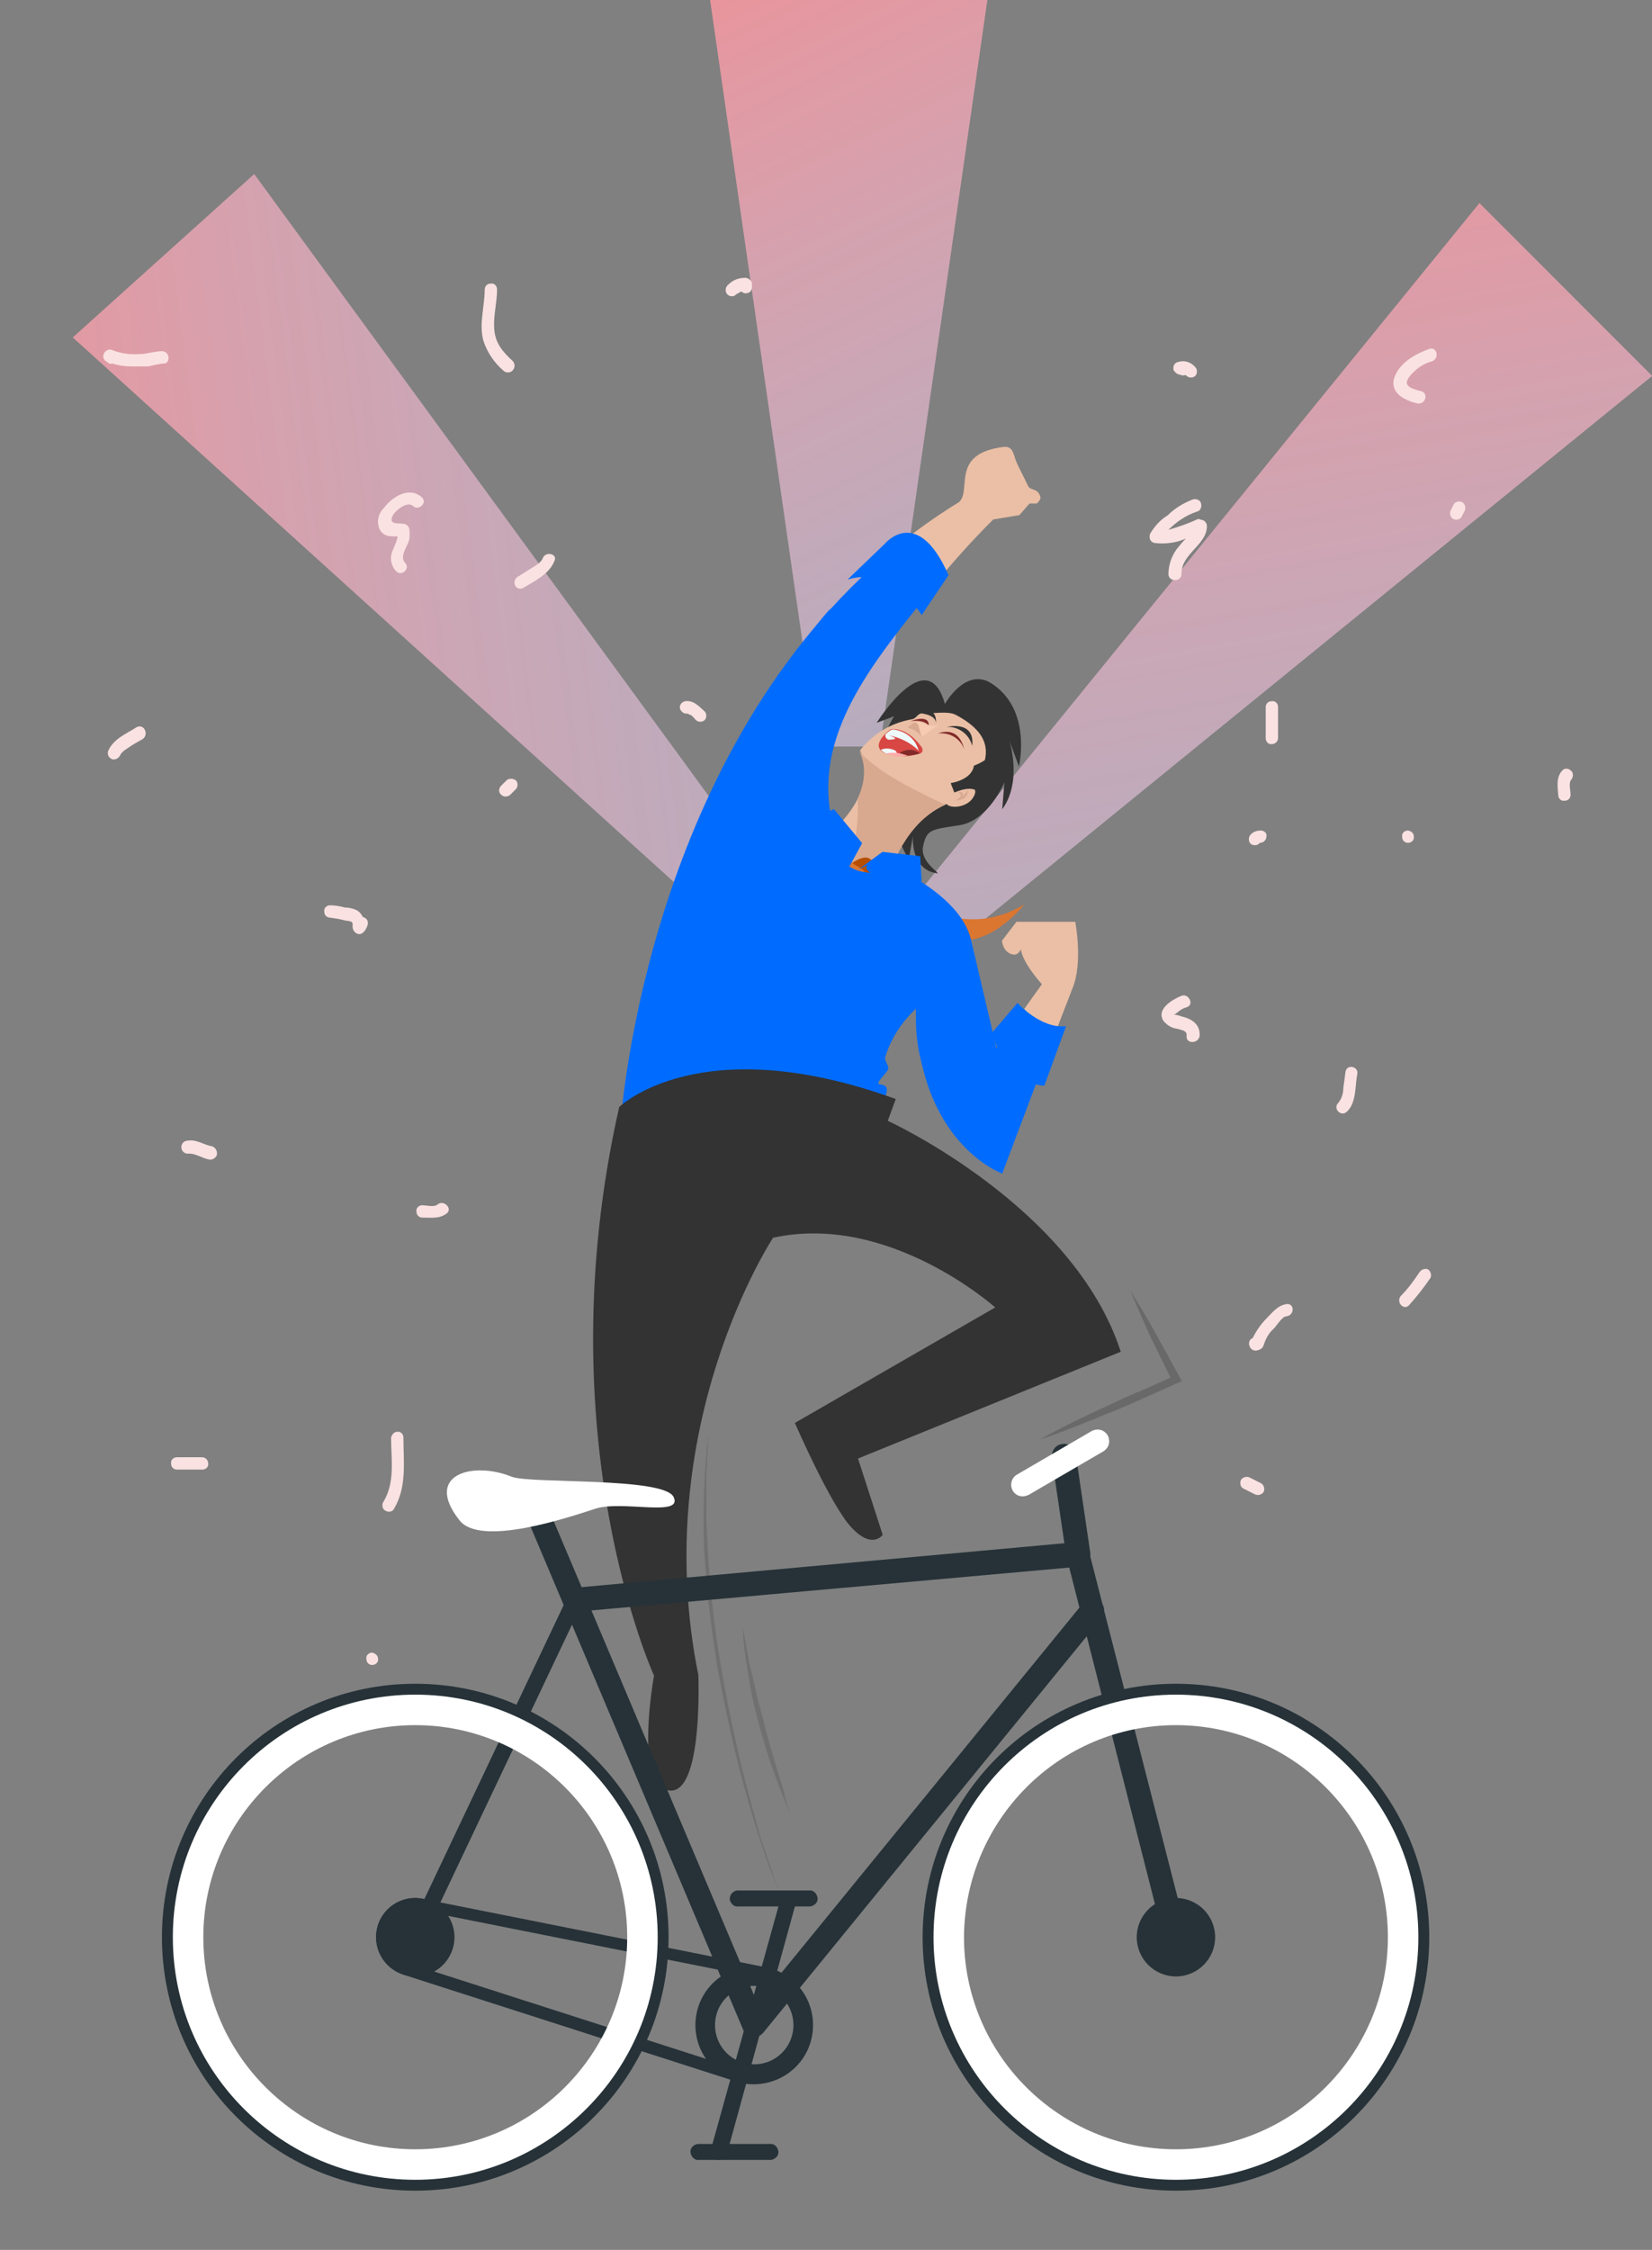 <?xml version="1.0" encoding="utf-8"?>
<!-- Generator: Adobe Illustrator 23.1.0, SVG Export Plug-In . SVG Version: 6.00 Build 0)  -->
<svg version="1.1" id="Capa_1" xmlns="http://www.w3.org/2000/svg" xmlns:xlink="http://www.w3.org/1999/xlink" x="0px" y="0px"
	 viewBox="0 0 227.6 309.8" style="enable-background:new 0 0 227.6 309.8;" xml:space="preserve">
<rect x="0" y="0" width="227.6" height="309.8" fill="#808080" stroke="none"/>
<style type="text/css">
	.st0{fill:url(#Trazado_664_1_);}
	.st1{fill:url(#Trazado_668_1_);}
	.st2{fill:url(#Trazado_827_1_);}
	.st3{fill:#333333;}
	.st4{fill:#EABFA5;}
	.st5{fill:#D84744;}
	.st6{fill:#822A2A;}
	.st7{fill:#EEF9F9;}
	.st8{fill:#FFABAB;}
	.st9{fill:#D8A98F;}
	.st10{fill:#F7CAB2;}
	.st11{fill:#DB7631;}
	.st12{fill:#B64E00;}
	.st13{fill:#006CFF;}
	.st14{opacity:0.2;fill:#333333;enable-background:new    ;}
	.st15{opacity:0.3;}
	.st16{fill:#FAE2E2;}
	.st17{fill:#263238;}
	.st18{fill:#FFFFFF;}
</style>
<g id="Grupo_891" transform="translate(-67.941 -24.732)">
	<g id="Grupo_859" transform="translate(115.326 10.054)">
		<g id="Grupo_860" transform="translate(-41.561 14.677)">
			<g id="Grupo_822">
				<g id="Grupo_818" transform="translate(92.008)">
					<g id="Grupo_816">
						
							<linearGradient id="Trazado_664_1_" gradientUnits="userSpaceOnUse" x1="-234.42" y1="409.824" x2="-234.73" y2="411.521" gradientTransform="matrix(38.186 0 0 -102.817 8979.036 42260.707)">
							<stop  offset="0" style="stop-color:#DDDBFF;stop-opacity:0.486"/>
							<stop  offset="1" style="stop-color:#FF8383"/>
						</linearGradient>
						<path id="Trazado_664" class="st0" d="M23.4,102.8h-8.6L0,0h38.2L23.4,102.8z"/>
					</g>
				</g>
				<g id="Grupo_821" transform="translate(0 22.764)">
					<g id="Grupo_819" transform="translate(0 0)">
						
							<linearGradient id="Trazado_668_1_" gradientUnits="userSpaceOnUse" x1="-144.86" y1="387.058" x2="-145.17" y2="388.755" gradientTransform="matrix(104.634 0 0 -104.634 15338.912 40632.594)">
							<stop  offset="0" style="stop-color:#DDDBFF;stop-opacity:0.486"/>
							<stop  offset="1" style="stop-color:#FF8383"/>
						</linearGradient>
						<path id="Trazado_668" class="st1" d="M122.5,109.8l-5.3-5.3L198,5.2l23.8,23.8L122.5,109.8z"/>
						
							<linearGradient id="Trazado_827_1_" gradientUnits="userSpaceOnUse" x1="-147.092" y1="386.619" x2="-147.402" y2="388.316" gradientTransform="matrix(5.441 -104.529 -104.529 -5.441 41344.562 -13225.103)">
							<stop  offset="0" style="stop-color:#DDDBFF;stop-opacity:0.486"/>
							<stop  offset="1" style="stop-color:#FF8383"/>
						</linearGradient>
						<path id="Trazado_827" class="st2" d="M104.8,104.6l-5.6,5.1l-8.2-7.4L4.2,23.7l25-22.5L104.8,104.6z"/>
					</g>
				</g>
			</g>
		</g>
		<g id="Grupo_875" transform="translate(34.325 76.206)">
			<g id="Grupo_850">
				<g id="Grupo_825" transform="translate(28.169 32)">
					<path id="Trazado_672" class="st3" d="M20.3,3.4c0,0,2.8-5,6.3-2.9C32.4,4.1,30.5,12,30.5,12l-1.3-3.5c0,0,1.8,5.6-1,9.4
						l0.3-3.7c0,0-2.2,5.3-6.2,5.9s-4.5,0.6-5,2.9s2.8,3.9,1.8,3.7c-3.6-0.6-3.2-5.1-3.2-5.1l-0.6,3.3c0,0-4.5-8.8-4.2-12.9
						c0.2-2.4,0.9-4.8,2.2-6.9L10.9,6C10.9,6,17.9-5.2,20.3,3.4z"/>
					<path id="Trazado_673" class="st4" d="M23.7,15.6c1.9-3.4,4.7-7.2-1.9-10.7c-1.1-0.6-3.6-0.1-4.6-0.2c-0.7,0-0.8,0.7-1.4,0.8
						c-2.9,0.5-5.4,2-7.2,4.3c0,0,4.2,6.5-8.4,14.7c-1.5,1,9,17.4,10.1,11.3C13.7,15.2,22.6,17.7,23.7,15.6z"/>
					<g id="Grupo_824" transform="translate(5.363 4.373)">
						<g id="Grupo_823" transform="translate(5.815 2.546)">
							<path id="Trazado_674" class="st5" d="M1.6,0c0,0,2.1-0.6,4.3,2.4C6.1,2.7,6.1,3,5.9,3.2c-0.1,0-0.1,0.1-0.2,0.1
								c-1.5,0.5-3,0.5-4.5,0.1C-1.7,2.4,1.6,0,1.6,0z"/>
							<path id="Trazado_675" class="st6" d="M5.7,3.3C5.7,3.3,5.7,3.3,5.7,3.3C5.3,3,4.8,2.8,4.3,2.8c-0.7,0-1.4,0.3-1.9,0.8
								C3.5,3.7,4.6,3.6,5.7,3.3z"/>
							<path id="Trazado_676" class="st7" d="M5.5,2.9C4.4,1.8,2.9,1.1,1.4,0.8c0,0,2,0.6-0.1,0.6c0,0-0.6-0.3-0.3-0.8
								c0.2-0.2,0.4-0.3,0.6-0.5C1.7,0.1,1.9,0,2,0C3.7,0.2,5.1,1.3,5.5,2.9z"/>
							<path id="Trazado_677" class="st7" d="M0.3,2.8C0.3,2.8,0.3,2.8,0.3,2.8c0.3,0.3,0.6,0.5,1,0.6C1.6,3.5,2,3.6,2.4,3.6l0,0
								c0,0,0.3-0.3-0.1-0.7C1.7,2.6,0.9,2.5,0.3,2.8z"/>
							<path id="Trazado_678" class="st8" d="M1.2,3.4C2.1,3.7,3.1,3.8,4,3.6C3.4,3.4,2.8,3.2,2.2,3.2c-0.4,0-0.7,0-1.1,0.1
								C1.2,3.4,1.2,3.4,1.2,3.4z"/>
						</g>
						<path id="Trazado_679" class="st9" d="M2.9,12.1C3.4,16.9,0.6,27.5,0,29.9c0.1,0.1,0.2,0.2,0.3,0.3l5.4-2.8
							c2.5-10.3,6.5-13.2,9.3-14.5c-1.1-0.5-2.2-1-3.3-1.6C4.9,8,3.1,5.5,3.1,5.5S4.8,8.1,2.9,12.1z"/>
						<path id="Trazado_680" class="st4" d="M18.4,10.3c0,0,1.4,0.3,0.3,1.8s-4.4,1.5-3.6-0.3S18.4,10.3,18.4,10.3z"/>
						<path id="Trazado_681" class="st6" d="M14,3.1c0,0,2.8-1.3,3.6,2.2C17.1,3.8,15.6,2.9,14,3.1z"/>
						<path id="Trazado_682" class="st3" d="M15.2,2.2c0,0,3.9-1,3.5,2.6C18.3,3.2,16.8,2.1,15.2,2.2z"/>
						<path id="Trazado_683" class="st3" d="M11.4,0.3c0,0,2.2,0.1,2.3,1.3C13.7,1.7,14-0.9,11.4,0.3z"/>
						<path id="Trazado_684" class="st6" d="M12.7,2c0,0,0.3-1.6-2.5-0.6C10.2,1.4,12,1.1,12.7,2z"/>
						<path id="Trazado_685" class="st10" d="M11,2.1l-0.5-0.4c0,0,0.2-0.5,1.5,0c0.7,0.3,1.4,0.4,2.1,0.2l-2.3,1.6L11,2.1z"/>
						<path id="Trazado_686" class="st9" d="M9.8,2.3l0.7-0.6c0.2-0.2,0.5-0.2,0.7,0.1c0,0.1,0.1,0.1,0.1,0.2l0.4,1.5
							C11.3,2.9,10.6,2.5,9.8,2.3z"/>
						<path id="Trazado_687" class="st9" d="M18.1,10.9c0,0,0.2,1.4-1.7,1.4c0,0,0.9-0.4,0.7-0.8s-0.7-0.3-0.7-0.3s1-0.1,1,0.1
							c0,0.2,0.1,0.3,0,0.5L18.1,10.9z"/>
					</g>
					<path id="Trazado_688" class="st3" d="M21.1,14.3c0,0,2.9-0.4,3.2-2.4c0.8-0.3,1.5-0.7,2.1-1.2c0.9-0.9-1.6,4.8-1.6,4.8
						s-0.6-1-3.2,0.1L21.1,14.3z"/>
				</g>
				<path id="Trazado_753" class="st11" d="M38.8,58.2c0,0,9.7,11.4,20.6,4.8c0,0-4.5,5.9-9.7,4.8s-10.5-6.2-11.4-8.9L38.8,58.2z"/>
				<path id="Trazado_755" class="st12" d="M35.4,57.5c0,0,1.8-1.4,2.7-0.8c0.7,0.5,1.3,1,1.7,1.7l-1.2,1.1
					C37.3,59.4,36.1,58.6,35.4,57.5z"/>
				<path id="Trazado_756" class="st11" d="M34.5,54.7c0.1,1.3,0.8,2.5,2,3.1c0,0,1.5,0.8,0.7,1s-2.1-0.8-2.7-2.4
					S34.5,54.7,34.5,54.7z"/>
				<g id="Grupo_849" transform="translate(36.831)">
					<path id="Trazado_758" class="st4" d="M1.4,16.7l8.3,2.9l0,0c2.7-3.4,5.6-6.6,8.6-9.6l3.6-0.6l1.4-1.6l1,0c0,0,0.6-0.5,0.5-0.9
						c-0.4-1.3-1.3-0.8-1.7-1.5c-0.6-1.3-1.4-2.8-1.6-3.3c-0.4-0.9-0.4-2.2-1.7-2.1c-7.5,0.9-4.4,5.9-6.2,7.6
						c-4.9,3-9.4,6.5-13.6,10.5C0.5,17.6,1,17.2,1.4,16.7z"/>
					<path id="Trazado_759" class="st4" d="M29.6,65.4h-8.1L19.5,68c0,0,0.1,1.6,1.5,1.9c0.6,0.1,0.9-0.3,1.1-0.7
						c0.3,1.8,2.3,4.1,2.9,4.8l-2.5,3.5c1.1,1.4,2.7,2.4,4.5,2.8l2.2-5.7C30.7,71.1,29.6,65.4,29.6,65.4z"/>
				</g>
				<g id="Grupo_861" transform="translate(3.769 11.868)">
					<path id="Trazado_742" class="st13" d="M60.1,68.3c-1.8-0.4-3.4-1.4-4.5-2.8l-3.8,5.4L48.3,56c-1-4.2-5.6-7.5-10-9.8
						c-9.9,2.9-9.6-6.1-9.4-7.8c-1.9-11.6,6.6-21.4,14-30.7l-8.3-2.9C2.9,33.7,0,81.6,0,81.6l38.3,5.7c-6-7.1,0.8-11-2.6-11.4
						c-0.7-0.1,1-1.5,1.2-2.1c0.1-0.6-0.6-1.1-0.4-1.7c0.8-2.6,2.3-4.8,4.2-6.6c0.2,18.5,11.9,22.7,11.9,22.7L60.1,68.3z"/>
					<path id="Trazado_743" class="st13" d="M31.4,51.2c-0.3-0.2-0.8,0-0.9,0.3c-0.1,0.3,0.2,0.7,0.6,0.8c0.3,0.2,0.8,0,0.9-0.3
						C32,51.7,31.8,51.3,31.4,51.2z M29.6,56.1c0.1-0.3-0.2-0.7-0.6-0.8c-0.3-0.2-0.8,0-0.9,0.3c-0.1,0.3,0.2,0.7,0.6,0.8
						C29,56.6,29.4,56.4,29.6,56.1z M29.2,61.2c-0.4,0-0.8,0.3-0.8,0.6s0.4,0.6,0.8,0.6s0.8-0.3,0.8-0.6S29.6,61.2,29.2,61.2z
						 M28.6,65.9c-0.4,0-0.8,0.4-0.7,0.9s0.4,0.8,0.9,0.7s0.8-0.4,0.7-0.9c0-0.1,0-0.2-0.1-0.2C29.3,66.1,29,65.9,28.6,65.9
						L28.6,65.9z M25,69.8c-0.3-0.1-0.7,0.1-0.7,0.4c-0.1,0.3,0.1,0.7,0.4,0.7c0.3,0.1,0.5-0.1,0.7-0.3C25.5,70.4,25.4,70,25,69.8
						L25,69.8z"/>
					<g id="Grupo_847" transform="translate(24.433 47.395)">
						<path id="Trazado_744" class="st13" d="M0.1,28.1L0,27.5c1.2-0.3,1.3-3,1.2-3.9l0-0.1l1.6-2.1l0.1,0c0,0,3.5-1.6,4.4-2.2
							c0.2-0.2-0.3-1.7-0.7-2.8c-0.8-2-1.3-4-1.4-6.2c0.1-2.2,1.2-4.1,3-5.4l-0.9-2l0.3-0.1C8.2,2.5,9,2.1,9.7,1.6
							c0.1,0,0.1-0.1,0.1-0.2c0-0.3-0.5-0.8-0.7-0.9L9.5,0c0.1,0.1,0.9,0.7,0.9,1.4c0,0.3-0.1,0.5-0.3,0.7C9.4,2.5,8.7,2.9,7.9,3.2
							L8.8,5L8.6,5.2c-1.7,1.1-2.8,3-2.9,5c0.1,2,0.6,4.1,1.4,5.9c0.7,1.9,1.1,3.1,0.5,3.5c-0.8,0.6-3.9,2-4.4,2.2l-1.4,1.8
							C1.9,24.3,2,27.6,0.1,28.1z"/>
					</g>
					<g id="Grupo_848" transform="translate(2.96 10.359)">
						<path id="Trazado_745" class="st13" d="M53.4,57.8l-7.6,14.4c-7.9-10.7-7.5-20.8-7.5-20.8c-3.5,17.1,11,25.6,11,25.6l6.3-17.3
							L53.4,57.8z"/>
						<path id="Trazado_746" class="st13" d="M0,69.9c0.2,2.3,2.5-1,2.5-1s0.4-9.6,0.2-10.7S0,69.9,0,69.9z"/>
						<path id="Trazado_747" class="st13" d="M32.2,65.2C32,63.1-7.8,44,33.1,5.7c0,0-9.4,3-9.3,0.8C24,4.2,24.8,1.9,26,0
							C19.4,7.3,6.6,28.2,10.2,45.6C14.3,65,26.1,65.3,26.1,65.3c-5.8-2.3-9.8-7.6-10.5-13.8C15.6,51.5,19.5,60.9,32.2,65.2z"/>
						<path id="Trazado_748" class="st13" d="M28.6,38.6c0.6,0.2-1.9-2-2.3-3.1c-0.2-0.8-0.2-1.6,0.2-2.4c-0.5-1.3-0.7-2.8-0.6-4.2
							c-1.4,1.5-5.8,6.7-5.8,11.1c0,0,2.6-7.3,5.2-7.8C25.2,32.1,24.1,37.1,28.6,38.6z"/>
						<path id="Trazado_749" class="st13" d="M36.6,51.3c-4.4,6.2-11,1.8-11,1.8l7.2,8.5c0,0,1.9-5.7,4.8-8.4l2.2-5.9
							C39.8,47.4,37.5,50,36.6,51.3z"/>
						<path id="Trazado_750" class="st13" d="M44.3,61.2l4.1-1.9l-5.6,1.3L44,66L44.3,61.2z"/>
					</g>
					<path id="Trazado_751" class="st13" d="M33.9,45.9l0.4-0.7l2-0.9l2.5,0.9l1.6,2.3c0,0-4.4,0.1-5.6-0.5S33.9,45.9,33.9,45.9z"/>
					<path id="Trazado_752" class="st13" d="M32.7,46.4l3.3-1.8l1.2,4.6l4.3-1.3l-0.2-3.4l-5.2-0.6L32.7,46.4z"/>
					<path id="Trazado_757" class="st13" d="M31.5,46l1.8-3.3L29.4,38l-0.6,0.3C28.8,38.3,28.3,44.5,31.5,46z"/>
					<path id="Trazado_761" class="st13" d="M36.4,1.5c0,0,4.5-5.5,8.8,4.3l-3.7,5.5c0,0-4.1-6.8-10.2-4.9L36.4,1.5z"/>
					<path id="Trazado_762" class="st13" d="M54.7,64.7c0,0,3.2,3.6,6.7,3.2l-3,8.2c0,0-5.1,0.1-7.2-7.3L54.7,64.7z"/>
				</g>
				<path id="Trazado_760" class="st3" d="M3.6,90.9c0,0,11.1-10.9,38.1-1.1l-1.1,3c0,0,25.6,11.7,32.1,31.8l-36.2,14.7l3.4,10.5
					c0,0-1.4,2.1-4.3-1s-7.8-14.4-7.8-14.4l27.6-15.9c0,0-14.6-13.1-30.6-9.6c0,0-17.2,26-10.3,60.2c0,0,0.7,16.7-4.1,15.9
					s-2-15.8-2-15.8S-6.7,136.3,3.6,90.9z"/>
			</g>
			<path id="Trazado_763" class="st14" d="M25.6,199c-2-5-3.6-10.1-5-15.3c-1.4-5.2-2.5-10.5-3.5-15.8l-0.6-4l-0.5-4
				c-0.2-1.3-0.3-2.7-0.4-4s-0.2-2.7-0.3-4c-0.2-5.4,0-10.8,0.6-16.1l-0.2,4c0,0.7-0.1,1.3-0.1,2l0,2l0,2c0,0.7,0,1.3,0,2l0.2,4
				c0.3,5.4,0.9,10.7,1.8,16c0.9,5.3,2,10.5,3.3,15.7c0.7,2.6,1.4,5.2,2.1,7.8C23.9,193.9,24.7,196.4,25.6,199z"/>
			<path id="Trazado_764" class="st14" d="M27.3,188.5c-0.9-2-1.7-4.1-2.5-6.3s-1.4-4.3-2-6.5c-0.6-2.2-1.1-4.4-1.4-6.6
				c-0.4-2.2-0.7-4.4-0.8-6.7c0.2,1.1,0.4,2.2,0.6,3.3l0.3,1.7l0.4,1.6c0.5,2.2,1,4.4,1.6,6.5c0.5,2.2,1.2,4.3,1.8,6.5
				c0.3,1.1,0.7,2.1,1,3.2C26.5,186.4,26.9,187.5,27.3,188.5z"/>
			<g id="Grupo_851" transform="translate(61.524 116.209)" class="st15">
				<path id="Trazado_765" class="st3" d="M12.5,0c1.2,1.9,2.4,3.9,3.5,5.9s2.2,4,3.3,6l0.3,0.5L19,12.7c-1.6,0.7-3.1,1.4-4.7,2.1
					c-1.6,0.7-3.1,1.4-4.7,2c-3.2,1.3-6.3,2.6-9.6,3.7c3-1.7,6.1-3.2,9.2-4.6c1.5-0.7,3.1-1.5,4.7-2.1c1.6-0.7,3.1-1.4,4.7-2.1
					l-0.3,0.8c-1-2-2-4.1-3-6.1C14.3,4.2,13.4,2.1,12.5,0z"/>
			</g>
		</g>
		<g id="Grupo_853" transform="translate(-33.205 52.932)">
			<path id="Trazado_766" class="st16" d="M56.5,11.5C55.1,10.2,54,9,53.9,6.9c-0.1-1.8,0.4-3.5,0.4-5.3c0-0.5-0.4-0.9-0.9-0.8
				c-0.5,0-0.8,0.4-0.8,0.8c0,2.3-0.8,4.7-0.2,7c0.5,1.6,1.5,3.1,2.8,4.2c0.3,0.3,0.9,0.3,1.2,0C56.8,12.4,56.8,11.9,56.5,11.5
				L56.5,11.5z"/>
			<path id="Trazado_767" class="st16" d="M60.6,38.6c-0.2,0.6-1.1,1.1-1.6,1.4c-0.6,0.4-1.3,0.8-1.9,1.2c-0.4,0.3-0.5,0.8-0.3,1.2
				c0.2,0.4,0.7,0.5,1.1,0.3c1.5-0.9,3.6-1.9,4.3-3.7C62.7,38,61,37.6,60.6,38.6z"/>
			<path id="Trazado_768" class="st16" d="M38.7,31.7c-0.8,0.8-1,1.9-0.6,2.9c0.6,1.1,1.5,1,2.5,1c-0.1,0.9-0.8,1.9-0.9,2.7
				c-0.1,0.8,0.2,1.6,0.7,2.1c0.8,0.8,2-0.4,1.2-1.2c-0.7-0.7,0.2-2.1,0.5-2.8c0.2-0.6,0.2-1.2,0.1-1.9c-0.1-0.3-0.3-0.5-0.6-0.6
				c-0.8-0.2-2.3,0.2-1.7-1.1c0.3-0.7,2-2.1,2.8-1.4c0.8,0.8,2.1-0.5,1.2-1.2C42.2,28.7,39.9,30.1,38.7,31.7z"/>
			<path id="Trazado_769" class="st16" d="M148.2,13.3l0.4,0.1c0.2,0.1,0.4,0,0.5,0c0,0,0.1,0,0.1,0c0.1,0.1,0.1,0.1,0,0
				c0,0,0.1,0.1,0.1,0.1c0.3,0.3,0.9,0.3,1.2,0c0.3-0.3,0.3-0.9,0-1.2l0,0c-0.6-0.7-1.5-1-2.4-0.7c-0.5,0.1-0.7,0.6-0.6,1.1
				C147.7,13,147.9,13.2,148.2,13.3z"/>
			<path id="Trazado_770" class="st16" d="M150.9,33.2c-1.3,0.6-2.7,1.1-4.1,1.5c1.1-1.1,2.4-2,3.9-2.5c0.5-0.1,0.7-0.6,0.6-1.1
				c-0.1-0.5-0.6-0.7-1.1-0.6c-1.3,0.5-2.5,1.2-3.5,2.2c-1,0.6-1.8,1.5-2.4,2.5c-0.2,0.4-0.1,1,0.3,1.2c0.1,0,0.1,0.1,0.2,0.1
				c1.5,0.2,3.1,0,4.4-0.6c-0.5,0.5-0.9,1-1.3,1.5c-0.7,1-1.1,2.2-1.1,3.4c0,1.1,1.8,1.1,1.8,0c-0.1-2.8,3.5-4,3.5-6.6
				c0-0.5-0.4-0.9-0.9-0.9C151,33.2,151,33.2,150.9,33.2z"/>
			<path id="Trazado_771" class="st16" d="M161.9,63.4v-4.3c0-0.5-0.4-0.9-0.9-0.8c-0.5,0-0.8,0.4-0.8,0.8v4.3
				c0,0.5,0.4,0.9,0.9,0.8C161.5,64.2,161.9,63.8,161.9,63.4z"/>
			<path id="Trazado_772" class="st16" d="M159.5,76.1c-0.5,0-1.1,0.2-1.4,0.6c-0.3,0.3-0.3,0.9,0,1.2c0.3,0.3,0.9,0.3,1.2,0
				c0,0,0.1-0.1,0.1-0.1l0,0h0h0c0.5,0,0.9-0.4,0.9-0.9C160.4,76.5,160,76.1,159.5,76.1L159.5,76.1z"/>
			<path id="Trazado_773" class="st16" d="M35.8,88c-0.2-0.4-0.5-0.8-1-1c-0.5-0.2-1-0.3-1.5-0.3c-0.7-0.2-1.4-0.3-2-0.3
				c-0.5,0-0.9,0.4-0.8,0.9c0,0.5,0.4,0.8,0.8,0.8c0.7,0.1,1.4,0.2,2.1,0.4c0.5,0.1,1.1,0,1,0.7c-0.1,0.8,0.8,1.6,1.5,0.9
				c0.2-0.2,0.4-0.5,0.5-0.8c0.2-0.4,0.1-0.9-0.2-1.1C36,88.1,35.9,88,35.8,88z"/>
			<path id="Trazado_774" class="st16" d="M55.6,69.2L54.8,70c-0.3,0.4-0.3,0.9,0.1,1.2c0.3,0.3,0.8,0.3,1.2,0l0.8-0.8
				c0.3-0.3,0.3-0.9,0-1.2C56.5,68.9,55.9,68.9,55.6,69.2L55.6,69.2z"/>
			<path id="Trazado_775" class="st16" d="M182.7,9.8c-1.9,0.7-4.1,1.9-4.8,4c-0.6,2.1,1.5,3.1,3.2,3.5c1.1,0.2,1.6-1.4,0.5-1.7
				c-0.5-0.1-1.1-0.3-1.5-0.5c-0.7-0.5-0.5-0.9-0.1-1.5c0.8-1,1.9-1.8,3.1-2.1C184.2,11.1,183.8,9.4,182.7,9.8z"/>
			<path id="Trazado_776" class="st16" d="M187.3,30.9c-0.4-0.2-1-0.1-1.2,0.3l-0.4,0.8c-0.2,0.4-0.1,0.9,0.3,1.2
				c0.4,0.2,1,0.1,1.2-0.3c0.1-0.3,0.3-0.5,0.4-0.8C187.8,31.7,187.7,31.2,187.3,30.9z"/>
			<path id="Trazado_777" class="st16" d="M179.8,76.1c-0.5,0-0.9,0.4-0.8,0.9c0,0.5,0.4,0.8,0.8,0.8c0.5,0,0.9-0.4,0.8-0.9
				C180.6,76.5,180.3,76.2,179.8,76.1z"/>
			<path id="Trazado_778" class="st16" d="M171.2,109.3c-0.1,0.7-0.2,1.5-0.3,2.2c0,0.7-0.2,1.5-0.7,2.1c-0.8,0.8,0.4,2,1.2,1.2
				c1.3-1.2,1.1-3.5,1.4-5.1C173.1,108.6,171.4,108.2,171.2,109.3z"/>
			<path id="Trazado_779" class="st16" d="M148,101.4C148,101.4,148,101.4,148,101.4C148,101.4,148,101.4,148,101.4L148,101.4
				L148,101.4z"/>
			<path id="Trazado_780" class="st16" d="M148.6,101.7c-0.3-0.1-0.5-0.2-0.8-0.2c0,0-0.1,0-0.1-0.1c0.1,0.1-0.4,0.1,0,0
				c0,0-0.1-0.1-0.2-0.1c0.1,0,0.1,0.1,0.2,0.1c0.3-0.2,0.5-0.4,0.8-0.6c0.3-0.2,0.6-0.3,0.9-0.4c1-0.4,0.1-2-0.9-1.5
				c-1.2,0.5-3.4,1.8-2.4,3.4c0.5,0.6,1.1,1,1.9,1.1c0.6,0.2,1.4,0.2,1.3,1c-0.1,1.1,1.6,1.1,1.8,0
				C151.2,102.7,149.9,102,148.6,101.7z"/>
			<path id="Trazado_781" class="st16" d="M46.1,127.6c-0.5,0.4-1.5,0.1-2.1,0.1c-0.5,0-0.9,0.4-0.8,0.9c0,0.5,0.4,0.8,0.8,0.8
				c1.2,0,2.4,0.2,3.4-0.6C48.2,128.1,46.9,126.9,46.1,127.6z"/>
			<path id="Trazado_782" class="st16" d="M80.2,58.3c-0.5,0.1-0.8,0.6-0.7,1s0.6,0.8,1,0.7l0,0l0,0l0,0l0.1,0
				c0.1,0.1,0.3,0.2,0.4,0.2c0.3,0.2,0.5,0.5,0.7,0.7c0.3,0.3,0.9,0.3,1.2,0c0.3-0.3,0.3-0.9,0-1.2C82.2,59.1,81.4,58.1,80.2,58.3z"
				/>
			<path id="Trazado_783" class="st16" d="M89.4,0.6C89.2,0.3,88.9,0,88.5,0c-0.9,0-1.7,0.3-2.3,0.9c-0.4,0.3-0.5,0.8-0.3,1.2
				c0.2,0.4,0.8,0.6,1.2,0.3c0.2-0.2,0.5-0.3,0.8-0.5c0,0,0.1,0,0.1,0c0.2,0.2,0.5,0.3,0.8,0.2c0.5-0.1,0.7-0.6,0.6-1.1L89.4,0.6z"
				/>
			<path id="Trazado_784" class="st16" d="M8.2,10.1c-1.1,0-2.1,0.4-3.2,0.4c-1.2,0.1-2.5-0.1-3.6-0.5c-0.9-0.5-1.8,0.7-1.1,1.4
				l0.3,0.2c0.2,0.2,0.4,0.3,0.7,0.2c0.9,0.3,1.8,0.4,2.8,0.4c0.7,0,1.5,0,2.2,0c0.7-0.2,1.3-0.3,2-0.4C9.3,11.9,9.3,10.2,8.2,10.1z
				"/>
			<path id="Trazado_785" class="st16" d="M4.6,61.9c-1.4,0.9-3.2,1.6-3.9,3.3c-0.1,0.5,0.1,0.9,0.6,1.1c0.5,0.1,0.9-0.2,1.1-0.6
				c0.2-0.5,1-0.9,1.4-1.2c0.6-0.4,1.2-0.7,1.7-1C6.4,62.8,5.6,61.3,4.6,61.9z"/>
			<path id="Trazado_786" class="st16" d="M15.1,119.6c-1.2-0.2-2.2-1-3.4-0.8c-0.5,0-0.9,0.4-0.9,0.9c0,0.5,0.4,0.9,0.9,0.9
				c1-0.1,1.9,0.6,2.9,0.8c0.5,0.1,0.9-0.2,1.1-0.6C15.8,120.2,15.5,119.8,15.1,119.6z"/>
			<path id="Trazado_787" class="st16" d="M163.1,141.3c-1.3,0.2-2,1.2-2.8,2c-0.8,0.8-1.4,1.7-1.9,2.7c-0.9,0.3-0.5,1.9,0.6,1.7
				l0.3-0.1c0.3-0.1,0.5-0.3,0.6-0.6c0.3-0.9,0.7-1.7,1.4-2.3c0.4-0.4,1.1-1.6,1.7-1.7C164.2,142.9,164.2,141.2,163.1,141.3z"/>
			<path id="Trazado_788" class="st16" d="M159.6,166l-1.6-0.8c-0.4-0.2-0.9-0.1-1.2,0.3c-0.2,0.4-0.1,1,0.3,1.2l1.6,0.8
				c0.4,0.2,0.9,0.1,1.2-0.3C160.1,166.8,160,166.3,159.6,166z"/>
			<path id="Trazado_789" class="st16" d="M181.4,136.9c-0.8,1.2-1.6,2.3-2.6,3.3c-0.7,0.9,0.5,2.1,1.2,1.2c1.1-1.2,2-2.4,2.9-3.7
				c0.2-0.4,0-1-0.4-1.2C182.1,136.4,181.7,136.5,181.4,136.9z"/>
			<path id="Trazado_790" class="st16" d="M201.1,67.8c-0.9,0.9-0.7,2.2-0.6,3.4c0,0.5,0.4,0.9,0.9,0.8c0.5,0,0.8-0.4,0.8-0.8
				c0-0.6-0.3-1.7,0.1-2.1c0.3-0.4,0.3-0.9,0-1.2C201.9,67.5,201.4,67.5,201.1,67.8z"/>
			<path id="Trazado_791" class="st16" d="M13.7,162.4h-3.5c-0.5,0-0.9,0.4-0.8,0.9c0,0.5,0.4,0.8,0.8,0.8h3.5
				c0.5,0,0.9-0.4,0.8-0.9C14.5,162.8,14.1,162.4,13.7,162.4z"/>
			<path id="Trazado_792" class="st16" d="M39.7,159.7c0,3,0.6,6.2-1.1,8.9c-0.2,0.4-0.1,1,0.4,1.2c0.4,0.2,0.9,0.1,1.1-0.3
				c1.8-3,1.3-6.4,1.3-9.8c0-0.5-0.4-0.9-0.9-0.8C40.1,158.9,39.8,159.3,39.7,159.7z"/>
			<path id="Trazado_793" class="st16" d="M37.1,189.3c-0.5,0-0.9,0.4-0.8,0.9c0,0.5,0.4,0.8,0.8,0.8c0.5,0,0.9-0.4,0.8-0.9
				C37.9,189.7,37.5,189.4,37.1,189.3z"/>
		</g>
	</g>
	<g id="Grupo_872" transform="translate(-2157.747 119.573)">
		<g id="Componente_9_1" transform="translate(2248 102)">
			<path id="Trazado_848" class="st17" d="M34.9,39.4c16.9,0,30.5,13.7,30.5,30.5s-13.7,30.5-30.5,30.5S4.4,86.8,4.4,69.9
				C4.4,53.1,18.1,39.4,34.9,39.4 M34.9,35C15.6,35,0,50.6,0,69.9c0,19.3,15.6,34.9,34.9,34.9s34.9-15.6,34.9-34.9l0,0
				C69.8,50.6,54.2,35,34.9,35z"/>
			<path id="Trazado_850" class="st17" d="M139.7,39.4c16.9,0,30.5,13.7,30.5,30.5s-13.7,30.5-30.5,30.5s-30.5-13.7-30.5-30.5l0,0
				C109.2,53.1,122.9,39.4,139.7,39.4 M139.7,35c-19.3,0-34.9,15.6-34.9,34.9c0,19.3,15.6,34.9,34.9,34.9
				c19.3,0,34.9-15.6,34.9-34.9l0,0C174.6,50.6,159,35,139.7,35z"/>
			<path id="Trazado_852" class="st17" d="M81.6,76.6c3,0,5.4,2.4,5.4,5.4s-2.4,5.4-5.4,5.4c-3,0-5.4-2.4-5.4-5.4
				C76.2,79,78.6,76.6,81.6,76.6 M81.6,73.9c-4.5,0-8.1,3.6-8.1,8.1c0,4.5,3.6,8.1,8.1,8.1s8.1-3.6,8.1-8.1S86.1,73.9,81.6,73.9
				L81.6,73.9z"/>
			<circle id="Elipse_47" class="st17" cx="34.9" cy="69.9" r="5.4"/>
			<circle id="Elipse_48" class="st17" cx="139.7" cy="69.9" r="5.4"/>
			<path id="Trazado_853" class="st17" d="M34.9,66.2L34.9,66.2c0.3,0,0.7,0,1,0.1l0.1,0l0.1,0l47.2,9.4c3.5,0.9,5.6,4.4,4.7,7.9
				c-0.9,3.5-4.4,5.6-7.9,4.7L34,73.5l0,0l0,0c-2-0.6-3.2-2.6-2.6-4.6C31.7,67.3,33.2,66.2,34.9,66.2 M34.9,64.5
				c-3,0-5.4,2.4-5.4,5.4c0,2.4,1.6,4.5,3.9,5.2l46.1,14.8c4.3,1.1,8.8-1.5,9.9-5.9s-1.5-8.8-5.9-9.9l-47.2-9.4
				C35.9,64.6,35.4,64.5,34.9,64.5L34.9,64.5z"/>
			<path id="Trazado_854" class="st17" d="M81.6,83.7c-0.1,0-0.2,0-0.2,0c-0.6-0.1-1.1-0.5-1.3-1L50.8,13.4
				c-0.3-0.8,0.1-1.8,0.9-2.1c0.8-0.3,1.8,0,2.1,0.9L82,78.9l44.9-55c0.6-0.7,1.6-0.8,2.3-0.3c0.7,0.6,0.8,1.6,0.3,2.3c0,0,0,0,0,0
				L82.8,83.1C82.5,83.4,82.1,83.7,81.6,83.7z"/>
			<path id="Trazado_855" class="st17" d="M34.9,71c-0.6,0-1.1-0.5-1.1-1.1c0-0.2,0-0.3,0.1-0.5l22-46.4c0.2-0.6,0.8-0.9,1.4-0.7
				s0.9,0.8,0.7,1.4c0,0.1-0.1,0.1-0.1,0.2l-22,46.4C35.7,70.8,35.3,71,34.9,71z"/>
			<path id="Trazado_856" class="st17" d="M139.7,71.6c-0.7,0-1.4-0.5-1.6-1.2L125,19L57,25.1c-0.9,0.1-1.7-0.6-1.8-1.5
				c-0.1-0.9,0.6-1.7,1.5-1.8l69.3-6.3c0.8-0.1,1.5,0.4,1.7,1.2l13.5,52.7c0.2,0.9-0.3,1.8-1.2,2C140,71.5,139.9,71.6,139.7,71.6z"
				/>
			<path id="Trazado_857" class="st17" d="M126.2,18.9c-0.8,0-1.5-0.6-1.6-1.4l-2-13.6C122.5,3,123.1,2.1,124,2
				c0.9-0.2,1.7,0.5,1.9,1.3c0,0,0,0.1,0,0.1l2,13.6c0.1,0.9-0.5,1.7-1.4,1.9c0,0,0,0,0,0C126.4,18.9,126.3,18.9,126.2,18.9z"/>
			<g id="Grupo_873" transform="translate(0 0)">
				<path id="Trazado_849" class="st18" d="M34.9,40.7c16.1,0,29.2,13.1,29.2,29.2C64.1,86,51,99.1,34.9,99.1S5.7,86,5.7,69.9l0,0
					C5.7,53.8,18.8,40.7,34.9,40.7 M34.9,36.5c-18.5,0-33.4,15-33.4,33.4c0,18.5,15,33.4,33.4,33.4s33.4-15,33.4-33.4
					S53.4,36.5,34.9,36.5L34.9,36.5z"/>
				<path id="Trazado_851" class="st18" d="M139.7,40.7c16.1,0,29.2,13.1,29.2,29.2s-13.1,29.2-29.2,29.2
					c-16.1,0-29.2-13.1-29.2-29.2c0,0,0,0,0,0C110.6,53.8,123.6,40.7,139.7,40.7 M139.7,36.5c-18.5,0-33.4,15-33.4,33.4
					s15,33.4,33.4,33.4c18.5,0,33.4-15,33.4-33.4S158.2,36.5,139.7,36.5L139.7,36.5z"/>
				<path id="Trazado_858" class="st18" d="M118.6,9.2c-0.9,0-1.6-0.7-1.6-1.6c0-0.6,0.3-1.1,0.8-1.4l10.3-6
					c0.8-0.4,1.7-0.2,2.2,0.6c0.4,0.8,0.2,1.7-0.6,2.2l0,0l-10.3,6C119.1,9.1,118.9,9.2,118.6,9.2z"/>
				<path id="Trazado_859" class="st18" d="M41,12.5c2.9,3.7,15-0.4,18.7-1.6s12.1,1.2,10.8-1.6S50.8,7.5,48.2,6.5
					C42.8,4.3,36,6.2,41,12.5z"/>
			</g>
			<g id="Grupo_867" transform="translate(72.923 63.465)">
				<path id="Trazado_860" class="st17" d="M3.8,37.1c-0.6,0-1.1-0.5-1.1-1.1c0-0.1,0-0.2,0-0.3l9.7-34.9c0.2-0.6,0.9-0.9,1.4-0.6
					c0.5,0.2,0.8,0.7,0.7,1.2L4.9,36.3C4.7,36.8,4.3,37.1,3.8,37.1z"/>
				<path id="Trazado_861" class="st17" d="M16.2,2.2H6.5c-0.6,0.1-1.1-0.4-1.2-1C5.3,0.6,5.7,0.1,6.3,0c0.1,0,0.1,0,0.2,0h9.7
					c0.6-0.1,1.1,0.4,1.2,1c0.1,0.6-0.4,1.1-1,1.2C16.3,2.2,16.3,2.2,16.2,2.2z"/>
				<path id="Trazado_862" class="st17" d="M10.8,37.1H1.1c-0.6,0.1-1.1-0.4-1.2-1c-0.1-0.6,0.4-1.1,1-1.2c0.1,0,0.1,0,0.2,0h9.7
					c0.6-0.1,1.1,0.4,1.2,1c0.1,0.6-0.4,1.1-1,1.2C10.9,37.1,10.8,37.1,10.8,37.1L10.8,37.1z"/>
			</g>
		</g>
	</g>
</g>
</svg>
